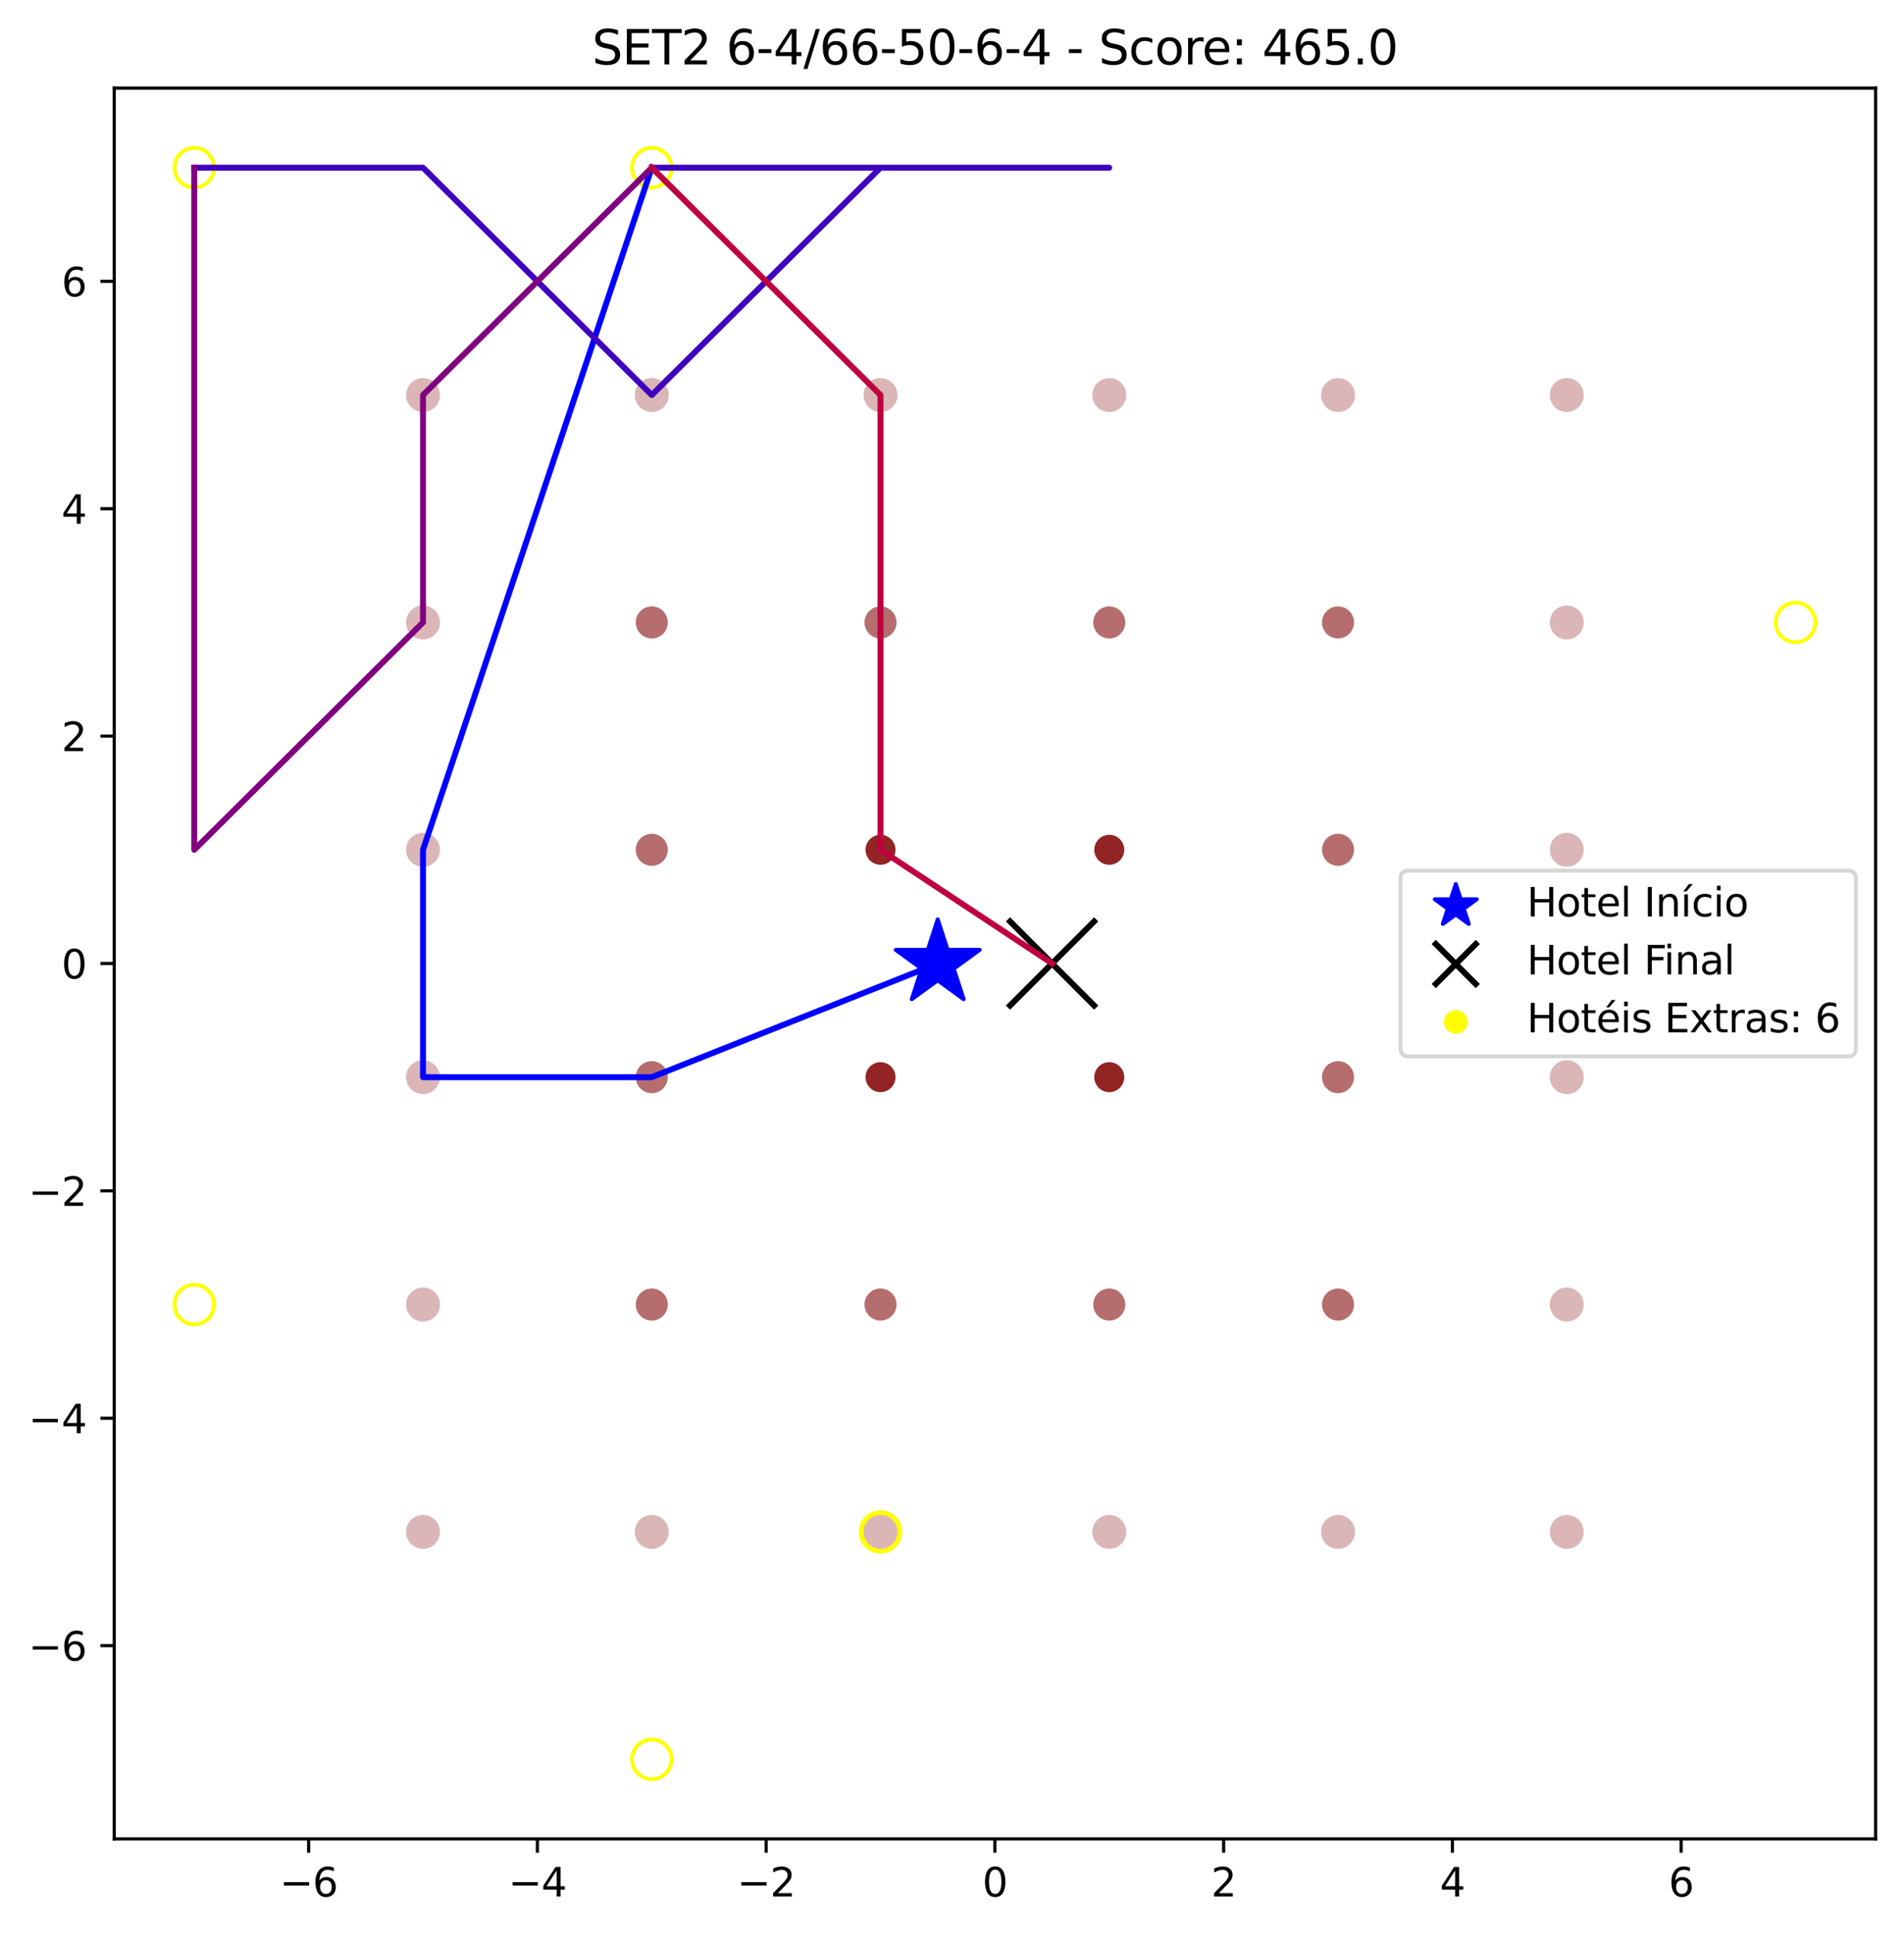 <?xml version="1.0" encoding="utf-8" standalone="no"?>
<!DOCTYPE svg PUBLIC "-//W3C//DTD SVG 1.1//EN"
  "http://www.w3.org/Graphics/SVG/1.1/DTD/svg11.dtd">
<svg height="489.716pt" version="1.1" viewBox="0 0 482.542 489.716" width="482.542pt" xmlns="http://www.w3.org/2000/svg" xmlns:xlink="http://www.w3.org/1999/xlink">
 <defs>
  <style type="text/css">*{stroke-linecap:butt;stroke-linejoin:round;}</style>
 </defs>
 <g id="figure_1">
  <g id="patch_1">
   <path d="M 0 489.716 
L 482.542 489.716 
L 482.542 0 
L 0 0 
z
" style="fill:#ffffff;"/>
  </g>
  <g id="axes_1">
   <g id="patch_2">
    <path d="M 28.942 465.838 
L 475.342 465.838 
L 475.342 22.318 
L 28.942 22.318 
z
" style="fill:#ffffff;"/>
   </g>
   <g id="PathCollection_1">
    <defs>
     <path d="M 0 -11.18 
L -2.51 -3.455 
L -10.633 -3.455 
L -4.061 1.32 
L -6.572 9.045 
L -0 4.271 
L 6.572 9.045 
L 4.061 1.32 
L 10.633 -3.455 
L 2.51 -3.455 
z
" id="mbd7405858d" style="stroke:#0000ff;"/>
    </defs>
    <g clip-path="url(#p10ee501f19)">
     <use style="fill:#0000ff;stroke:#0000ff;" x="237.649" xlink:href="#mbd7405858d" y="244.078"/>
    </g>
   </g>
   <g id="PathCollection_2">
    <defs>
     <path d="M -11.18 11.18 
L 11.18 -11.18 
M -11.18 -11.18 
L 11.18 11.18 
" id="m6e31eba4f6" style="stroke:#000000;stroke-width:1.5;"/>
    </defs>
    <g clip-path="url(#p10ee501f19)">
     <use style="stroke:#000000;stroke-width:1.5;" x="266.636" xlink:href="#m6e31eba4f6" y="244.078"/>
    </g>
   </g>
   <g id="PathCollection_3">
    <defs>
     <path d="M 0 5 
C 1.326 5 2.598 4.473 3.536 3.536 
C 4.473 2.598 5 1.326 5 0 
C 5 -1.326 4.473 -2.598 3.536 -3.536 
C 2.598 -4.473 1.326 -5 0 -5 
C -1.326 -5 -2.598 -4.473 -3.536 -3.536 
C -4.473 -2.598 -5 -1.326 -5 0 
C -5 1.326 -4.473 2.598 -3.536 3.536 
C -2.598 4.473 -1.326 5 0 5 
z
" id="m34929e8a48" style="stroke:#ffff00;"/>
    </defs>
    <g clip-path="url(#p10ee501f19)">
     <use style="fill:#ffff00;stroke:#ffff00;" x="49.233" xlink:href="#m34929e8a48" y="330.478"/>
    </g>
   </g>
   <g id="PathCollection_4">
    <g clip-path="url(#p10ee501f19)">
     <use style="fill:#ffff00;stroke:#ffff00;" x="165.181" xlink:href="#m34929e8a48" y="42.478"/>
    </g>
   </g>
   <g id="PathCollection_5">
    <g clip-path="url(#p10ee501f19)">
     <use style="fill:#ffff00;stroke:#ffff00;" x="455.051" xlink:href="#m34929e8a48" y="157.678"/>
    </g>
   </g>
   <g id="PathCollection_6">
    <g clip-path="url(#p10ee501f19)">
     <use style="fill:#ffff00;stroke:#ffff00;" x="49.233" xlink:href="#m34929e8a48" y="42.478"/>
    </g>
   </g>
   <g id="PathCollection_7">
    <g clip-path="url(#p10ee501f19)">
     <use style="fill:#ffff00;stroke:#ffff00;" x="165.181" xlink:href="#m34929e8a48" y="445.678"/>
    </g>
   </g>
   <g id="PathCollection_8">
    <g clip-path="url(#p10ee501f19)">
     <use style="fill:#ffff00;stroke:#ffff00;" x="223.155" xlink:href="#m34929e8a48" y="388.078"/>
    </g>
   </g>
   <g id="PathCollection_9">
    <defs>
     <path d="M 0 4.031 
C 1.069 4.031 2.094 3.606 2.85 2.85 
C 3.606 2.094 4.031 1.069 4.031 0 
C 4.031 -1.069 3.606 -2.094 2.85 -2.85 
C 2.094 -3.606 1.069 -4.031 0 -4.031 
C -1.069 -4.031 -2.094 -3.606 -2.85 -2.85 
C -3.606 -2.094 -4.031 -1.069 -4.031 0 
C -4.031 1.069 -3.606 2.094 -2.85 2.85 
C -2.094 3.606 -1.069 4.031 0 4.031 
z
" id="mad0c6aa9f8" style="stroke:#ffffff;"/>
    </defs>
    <g clip-path="url(#p10ee501f19)">
     <use style="fill:#ffffff;stroke:#ffffff;" x="49.233" xlink:href="#mad0c6aa9f8" y="445.678"/>
    </g>
   </g>
   <g id="PathCollection_10">
    <g clip-path="url(#p10ee501f19)">
     <use style="fill:#ffffff;stroke:#ffffff;" x="49.233" xlink:href="#mad0c6aa9f8" y="388.078"/>
    </g>
   </g>
   <g id="PathCollection_11">
    <g clip-path="url(#p10ee501f19)">
     <use style="fill:#ffffff;stroke:#ffffff;" x="49.233" xlink:href="#mad0c6aa9f8" y="330.478"/>
    </g>
   </g>
   <g id="PathCollection_12">
    <g clip-path="url(#p10ee501f19)">
     <use style="fill:#ffffff;stroke:#ffffff;" x="49.233" xlink:href="#mad0c6aa9f8" y="272.878"/>
    </g>
   </g>
   <g id="PathCollection_13">
    <g clip-path="url(#p10ee501f19)">
     <use style="fill:#ffffff;stroke:#ffffff;" x="49.233" xlink:href="#mad0c6aa9f8" y="215.278"/>
    </g>
   </g>
   <g id="PathCollection_14">
    <g clip-path="url(#p10ee501f19)">
     <use style="fill:#ffffff;stroke:#ffffff;" x="49.233" xlink:href="#mad0c6aa9f8" y="157.678"/>
    </g>
   </g>
   <g id="PathCollection_15">
    <g clip-path="url(#p10ee501f19)">
     <use style="fill:#ffffff;stroke:#ffffff;" x="49.233" xlink:href="#mad0c6aa9f8" y="100.078"/>
    </g>
   </g>
   <g id="PathCollection_16">
    <g clip-path="url(#p10ee501f19)">
     <use style="fill:#ffffff;stroke:#ffffff;" x="49.233" xlink:href="#mad0c6aa9f8" y="42.478"/>
    </g>
   </g>
   <g id="PathCollection_17">
    <g clip-path="url(#p10ee501f19)">
     <use style="fill:#ffffff;stroke:#ffffff;" x="107.207" xlink:href="#mad0c6aa9f8" y="445.678"/>
    </g>
   </g>
   <g id="PathCollection_18">
    <defs>
     <path d="M 0 3.803 
C 1.009 3.803 1.976 3.402 2.689 2.689 
C 3.402 1.976 3.803 1.009 3.803 0 
C 3.803 -1.009 3.402 -1.976 2.689 -2.689 
C 1.976 -3.402 1.009 -3.803 0 -3.803 
C -1.009 -3.803 -1.976 -3.402 -2.689 -2.689 
C -3.402 -1.976 -3.803 -1.009 -3.803 0 
C -3.803 1.009 -3.402 1.976 -2.689 2.689 
C -1.976 3.402 -1.009 3.803 0 3.803 
z
" id="me879b476de" style="stroke:#dbb6b6;"/>
    </defs>
    <g clip-path="url(#p10ee501f19)">
     <use style="fill:#dbb6b6;stroke:#dbb6b6;" x="107.207" xlink:href="#me879b476de" y="388.078"/>
    </g>
   </g>
   <g id="PathCollection_19">
    <g clip-path="url(#p10ee501f19)">
     <use style="fill:#dbb6b6;stroke:#dbb6b6;" x="107.207" xlink:href="#me879b476de" y="330.478"/>
    </g>
   </g>
   <g id="PathCollection_20">
    <g clip-path="url(#p10ee501f19)">
     <use style="fill:#dbb6b6;stroke:#dbb6b6;" x="107.207" xlink:href="#me879b476de" y="272.878"/>
    </g>
   </g>
   <g id="PathCollection_21">
    <g clip-path="url(#p10ee501f19)">
     <use style="fill:#dbb6b6;stroke:#dbb6b6;" x="107.207" xlink:href="#me879b476de" y="215.278"/>
    </g>
   </g>
   <g id="PathCollection_22">
    <g clip-path="url(#p10ee501f19)">
     <use style="fill:#dbb6b6;stroke:#dbb6b6;" x="107.207" xlink:href="#me879b476de" y="157.678"/>
    </g>
   </g>
   <g id="PathCollection_23">
    <g clip-path="url(#p10ee501f19)">
     <use style="fill:#dbb6b6;stroke:#dbb6b6;" x="107.207" xlink:href="#me879b476de" y="100.078"/>
    </g>
   </g>
   <g id="PathCollection_24">
    <g clip-path="url(#p10ee501f19)">
     <use style="fill:#ffffff;stroke:#ffffff;" x="107.207" xlink:href="#mad0c6aa9f8" y="42.478"/>
    </g>
   </g>
   <g id="PathCollection_25">
    <g clip-path="url(#p10ee501f19)">
     <use style="fill:#ffffff;stroke:#ffffff;" x="165.181" xlink:href="#mad0c6aa9f8" y="445.678"/>
    </g>
   </g>
   <g id="PathCollection_26">
    <g clip-path="url(#p10ee501f19)">
     <use style="fill:#dbb6b6;stroke:#dbb6b6;" x="165.181" xlink:href="#me879b476de" y="388.078"/>
    </g>
   </g>
   <g id="PathCollection_27">
    <defs>
     <path d="M 0 3.561 
C 0.944 3.561 1.85 3.186 2.518 2.518 
C 3.186 1.85 3.561 0.944 3.561 0 
C 3.561 -0.944 3.186 -1.85 2.518 -2.518 
C 1.85 -3.186 0.944 -3.561 0 -3.561 
C -0.944 -3.561 -1.85 -3.186 -2.518 -2.518 
C -3.186 -1.85 -3.561 -0.944 -3.561 0 
C -3.561 0.944 -3.186 1.85 -2.518 2.518 
C -1.85 3.186 -0.944 3.561 0 3.561 
z
" id="m83471bb97b" style="stroke:#b66d6d;"/>
    </defs>
    <g clip-path="url(#p10ee501f19)">
     <use style="fill:#b66d6d;stroke:#b66d6d;" x="165.181" xlink:href="#m83471bb97b" y="330.478"/>
    </g>
   </g>
   <g id="PathCollection_28">
    <g clip-path="url(#p10ee501f19)">
     <use style="fill:#b66d6d;stroke:#b66d6d;" x="165.181" xlink:href="#m83471bb97b" y="272.878"/>
    </g>
   </g>
   <g id="PathCollection_29">
    <g clip-path="url(#p10ee501f19)">
     <use style="fill:#b66d6d;stroke:#b66d6d;" x="165.181" xlink:href="#m83471bb97b" y="215.278"/>
    </g>
   </g>
   <g id="PathCollection_30">
    <g clip-path="url(#p10ee501f19)">
     <use style="fill:#b66d6d;stroke:#b66d6d;" x="165.181" xlink:href="#m83471bb97b" y="157.678"/>
    </g>
   </g>
   <g id="PathCollection_31">
    <g clip-path="url(#p10ee501f19)">
     <use style="fill:#dbb6b6;stroke:#dbb6b6;" x="165.181" xlink:href="#me879b476de" y="100.078"/>
    </g>
   </g>
   <g id="PathCollection_32">
    <g clip-path="url(#p10ee501f19)">
     <use style="fill:#ffffff;stroke:#ffffff;" x="165.181" xlink:href="#mad0c6aa9f8" y="42.478"/>
    </g>
   </g>
   <g id="PathCollection_33">
    <g clip-path="url(#p10ee501f19)">
     <use style="fill:#ffffff;stroke:#ffffff;" x="223.155" xlink:href="#mad0c6aa9f8" y="445.678"/>
    </g>
   </g>
   <g id="PathCollection_34">
    <g clip-path="url(#p10ee501f19)">
     <use style="fill:#dbb6b6;stroke:#dbb6b6;" x="223.155" xlink:href="#me879b476de" y="388.078"/>
    </g>
   </g>
   <g id="PathCollection_35">
    <g clip-path="url(#p10ee501f19)">
     <use style="fill:#b66d6d;stroke:#b66d6d;" x="223.155" xlink:href="#m83471bb97b" y="330.478"/>
    </g>
   </g>
   <g id="PathCollection_36">
    <defs>
     <path d="M 0 3.3 
C 0.875 3.3 1.715 2.953 2.334 2.334 
C 2.953 1.715 3.3 0.875 3.3 0 
C 3.3 -0.875 2.953 -1.715 2.334 -2.334 
C 1.715 -2.953 0.875 -3.3 0 -3.3 
C -0.875 -3.3 -1.715 -2.953 -2.334 -2.334 
C -2.953 -1.715 -3.3 -0.875 -3.3 0 
C -3.3 0.875 -2.953 1.715 -2.334 2.334 
C -1.715 2.953 -0.875 3.3 0 3.3 
z
" id="m0dc6334a6b" style="stroke:#922424;"/>
    </defs>
    <g clip-path="url(#p10ee501f19)">
     <use style="fill:#922424;stroke:#922424;" x="223.155" xlink:href="#m0dc6334a6b" y="272.878"/>
    </g>
   </g>
   <g id="PathCollection_37">
    <g clip-path="url(#p10ee501f19)">
     <use style="fill:#922424;stroke:#922424;" x="223.155" xlink:href="#m0dc6334a6b" y="215.278"/>
    </g>
   </g>
   <g id="PathCollection_38">
    <g clip-path="url(#p10ee501f19)">
     <use style="fill:#b66d6d;stroke:#b66d6d;" x="223.155" xlink:href="#m83471bb97b" y="157.678"/>
    </g>
   </g>
   <g id="PathCollection_39">
    <g clip-path="url(#p10ee501f19)">
     <use style="fill:#dbb6b6;stroke:#dbb6b6;" x="223.155" xlink:href="#me879b476de" y="100.078"/>
    </g>
   </g>
   <g id="PathCollection_40">
    <g clip-path="url(#p10ee501f19)">
     <use style="fill:#ffffff;stroke:#ffffff;" x="223.155" xlink:href="#mad0c6aa9f8" y="42.478"/>
    </g>
   </g>
   <g id="PathCollection_41">
    <g clip-path="url(#p10ee501f19)">
     <use style="fill:#ffffff;stroke:#ffffff;" x="281.129" xlink:href="#mad0c6aa9f8" y="445.678"/>
    </g>
   </g>
   <g id="PathCollection_42">
    <g clip-path="url(#p10ee501f19)">
     <use style="fill:#dbb6b6;stroke:#dbb6b6;" x="281.129" xlink:href="#me879b476de" y="388.078"/>
    </g>
   </g>
   <g id="PathCollection_43">
    <g clip-path="url(#p10ee501f19)">
     <use style="fill:#b66d6d;stroke:#b66d6d;" x="281.129" xlink:href="#m83471bb97b" y="330.478"/>
    </g>
   </g>
   <g id="PathCollection_44">
    <g clip-path="url(#p10ee501f19)">
     <use style="fill:#922424;stroke:#922424;" x="281.129" xlink:href="#m0dc6334a6b" y="272.878"/>
    </g>
   </g>
   <g id="PathCollection_45">
    <g clip-path="url(#p10ee501f19)">
     <use style="fill:#922424;stroke:#922424;" x="281.129" xlink:href="#m0dc6334a6b" y="215.278"/>
    </g>
   </g>
   <g id="PathCollection_46">
    <g clip-path="url(#p10ee501f19)">
     <use style="fill:#b66d6d;stroke:#b66d6d;" x="281.129" xlink:href="#m83471bb97b" y="157.678"/>
    </g>
   </g>
   <g id="PathCollection_47">
    <g clip-path="url(#p10ee501f19)">
     <use style="fill:#dbb6b6;stroke:#dbb6b6;" x="281.129" xlink:href="#me879b476de" y="100.078"/>
    </g>
   </g>
   <g id="PathCollection_48">
    <g clip-path="url(#p10ee501f19)">
     <use style="fill:#ffffff;stroke:#ffffff;" x="281.129" xlink:href="#mad0c6aa9f8" y="42.478"/>
    </g>
   </g>
   <g id="PathCollection_49">
    <g clip-path="url(#p10ee501f19)">
     <use style="fill:#ffffff;stroke:#ffffff;" x="339.103" xlink:href="#mad0c6aa9f8" y="445.678"/>
    </g>
   </g>
   <g id="PathCollection_50">
    <g clip-path="url(#p10ee501f19)">
     <use style="fill:#dbb6b6;stroke:#dbb6b6;" x="339.103" xlink:href="#me879b476de" y="388.078"/>
    </g>
   </g>
   <g id="PathCollection_51">
    <g clip-path="url(#p10ee501f19)">
     <use style="fill:#b66d6d;stroke:#b66d6d;" x="339.103" xlink:href="#m83471bb97b" y="330.478"/>
    </g>
   </g>
   <g id="PathCollection_52">
    <g clip-path="url(#p10ee501f19)">
     <use style="fill:#b66d6d;stroke:#b66d6d;" x="339.103" xlink:href="#m83471bb97b" y="272.878"/>
    </g>
   </g>
   <g id="PathCollection_53">
    <g clip-path="url(#p10ee501f19)">
     <use style="fill:#b66d6d;stroke:#b66d6d;" x="339.103" xlink:href="#m83471bb97b" y="215.278"/>
    </g>
   </g>
   <g id="PathCollection_54">
    <g clip-path="url(#p10ee501f19)">
     <use style="fill:#b66d6d;stroke:#b66d6d;" x="339.103" xlink:href="#m83471bb97b" y="157.678"/>
    </g>
   </g>
   <g id="PathCollection_55">
    <g clip-path="url(#p10ee501f19)">
     <use style="fill:#dbb6b6;stroke:#dbb6b6;" x="339.103" xlink:href="#me879b476de" y="100.078"/>
    </g>
   </g>
   <g id="PathCollection_56">
    <g clip-path="url(#p10ee501f19)">
     <use style="fill:#ffffff;stroke:#ffffff;" x="339.103" xlink:href="#mad0c6aa9f8" y="42.478"/>
    </g>
   </g>
   <g id="PathCollection_57">
    <g clip-path="url(#p10ee501f19)">
     <use style="fill:#ffffff;stroke:#ffffff;" x="397.077" xlink:href="#mad0c6aa9f8" y="445.678"/>
    </g>
   </g>
   <g id="PathCollection_58">
    <g clip-path="url(#p10ee501f19)">
     <use style="fill:#dbb6b6;stroke:#dbb6b6;" x="397.077" xlink:href="#me879b476de" y="388.078"/>
    </g>
   </g>
   <g id="PathCollection_59">
    <g clip-path="url(#p10ee501f19)">
     <use style="fill:#dbb6b6;stroke:#dbb6b6;" x="397.077" xlink:href="#me879b476de" y="330.478"/>
    </g>
   </g>
   <g id="PathCollection_60">
    <g clip-path="url(#p10ee501f19)">
     <use style="fill:#dbb6b6;stroke:#dbb6b6;" x="397.077" xlink:href="#me879b476de" y="272.878"/>
    </g>
   </g>
   <g id="PathCollection_61">
    <g clip-path="url(#p10ee501f19)">
     <use style="fill:#dbb6b6;stroke:#dbb6b6;" x="397.077" xlink:href="#me879b476de" y="215.278"/>
    </g>
   </g>
   <g id="PathCollection_62">
    <g clip-path="url(#p10ee501f19)">
     <use style="fill:#dbb6b6;stroke:#dbb6b6;" x="397.077" xlink:href="#me879b476de" y="157.678"/>
    </g>
   </g>
   <g id="PathCollection_63">
    <g clip-path="url(#p10ee501f19)">
     <use style="fill:#dbb6b6;stroke:#dbb6b6;" x="397.077" xlink:href="#me879b476de" y="100.078"/>
    </g>
   </g>
   <g id="PathCollection_64">
    <g clip-path="url(#p10ee501f19)">
     <use style="fill:#ffffff;stroke:#ffffff;" x="397.077" xlink:href="#mad0c6aa9f8" y="42.478"/>
    </g>
   </g>
   <g id="PathCollection_65">
    <g clip-path="url(#p10ee501f19)">
     <use style="fill:#ffffff;stroke:#ffffff;" x="455.051" xlink:href="#mad0c6aa9f8" y="445.678"/>
    </g>
   </g>
   <g id="PathCollection_66">
    <g clip-path="url(#p10ee501f19)">
     <use style="fill:#ffffff;stroke:#ffffff;" x="455.051" xlink:href="#mad0c6aa9f8" y="388.078"/>
    </g>
   </g>
   <g id="PathCollection_67">
    <g clip-path="url(#p10ee501f19)">
     <use style="fill:#ffffff;stroke:#ffffff;" x="455.051" xlink:href="#mad0c6aa9f8" y="330.478"/>
    </g>
   </g>
   <g id="PathCollection_68">
    <g clip-path="url(#p10ee501f19)">
     <use style="fill:#ffffff;stroke:#ffffff;" x="455.051" xlink:href="#mad0c6aa9f8" y="272.878"/>
    </g>
   </g>
   <g id="PathCollection_69">
    <g clip-path="url(#p10ee501f19)">
     <use style="fill:#ffffff;stroke:#ffffff;" x="455.051" xlink:href="#mad0c6aa9f8" y="215.278"/>
    </g>
   </g>
   <g id="PathCollection_70">
    <g clip-path="url(#p10ee501f19)">
     <use style="fill:#ffffff;stroke:#ffffff;" x="455.051" xlink:href="#mad0c6aa9f8" y="157.678"/>
    </g>
   </g>
   <g id="PathCollection_71">
    <g clip-path="url(#p10ee501f19)">
     <use style="fill:#ffffff;stroke:#ffffff;" x="455.051" xlink:href="#mad0c6aa9f8" y="100.078"/>
    </g>
   </g>
   <g id="PathCollection_72">
    <g clip-path="url(#p10ee501f19)">
     <use style="fill:#ffffff;stroke:#ffffff;" x="455.051" xlink:href="#mad0c6aa9f8" y="42.478"/>
    </g>
   </g>
   <g id="PathCollection_73"/>
   <g id="matplotlib.axis_1">
    <g id="xtick_1">
     <g id="line2d_1">
      <defs>
       <path d="M 0 0 
L 0 3.5 
" id="m425af58d71" style="stroke:#000000;stroke-width:0.8;"/>
      </defs>
      <g>
       <use style="stroke:#000000;stroke-width:0.8;" x="78.22" xlink:href="#m425af58d71" y="465.838"/>
      </g>
     </g>
     <g id="text_1">
      <!-- −6 -->
      <g transform="translate(70.849 480.437)scale(0.1 -0.1)">
       <defs>
        <path d="M 678 2272 
L 4684 2272 
L 4684 1741 
L 678 1741 
L 678 2272 
z
" id="DejaVuSans-2212" transform="scale(0.016)"/>
        <path d="M 2113 2584 
Q 1688 2584 1439 2293 
Q 1191 2003 1191 1497 
Q 1191 994 1439 701 
Q 1688 409 2113 409 
Q 2538 409 2786 701 
Q 3034 994 3034 1497 
Q 3034 2003 2786 2293 
Q 2538 2584 2113 2584 
z
M 3366 4563 
L 3366 3988 
Q 3128 4100 2886 4159 
Q 2644 4219 2406 4219 
Q 1781 4219 1451 3797 
Q 1122 3375 1075 2522 
Q 1259 2794 1537 2939 
Q 1816 3084 2150 3084 
Q 2853 3084 3261 2657 
Q 3669 2231 3669 1497 
Q 3669 778 3244 343 
Q 2819 -91 2113 -91 
Q 1303 -91 875 529 
Q 447 1150 447 2328 
Q 447 3434 972 4092 
Q 1497 4750 2381 4750 
Q 2619 4750 2861 4703 
Q 3103 4656 3366 4563 
z
" id="DejaVuSans-36" transform="scale(0.016)"/>
       </defs>
       <use xlink:href="#DejaVuSans-2212"/>
       <use x="83.789" xlink:href="#DejaVuSans-36"/>
      </g>
     </g>
    </g>
    <g id="xtick_2">
     <g id="line2d_2">
      <g>
       <use style="stroke:#000000;stroke-width:0.8;" x="136.194" xlink:href="#m425af58d71" y="465.838"/>
      </g>
     </g>
     <g id="text_2">
      <!-- −4 -->
      <g transform="translate(128.823 480.437)scale(0.1 -0.1)">
       <defs>
        <path d="M 2419 4116 
L 825 1625 
L 2419 1625 
L 2419 4116 
z
M 2253 4666 
L 3047 4666 
L 3047 1625 
L 3713 1625 
L 3713 1100 
L 3047 1100 
L 3047 0 
L 2419 0 
L 2419 1100 
L 313 1100 
L 313 1709 
L 2253 4666 
z
" id="DejaVuSans-34" transform="scale(0.016)"/>
       </defs>
       <use xlink:href="#DejaVuSans-2212"/>
       <use x="83.789" xlink:href="#DejaVuSans-34"/>
      </g>
     </g>
    </g>
    <g id="xtick_3">
     <g id="line2d_3">
      <g>
       <use style="stroke:#000000;stroke-width:0.8;" x="194.168" xlink:href="#m425af58d71" y="465.838"/>
      </g>
     </g>
     <g id="text_3">
      <!-- −2 -->
      <g transform="translate(186.797 480.437)scale(0.1 -0.1)">
       <defs>
        <path d="M 1228 531 
L 3431 531 
L 3431 0 
L 469 0 
L 469 531 
Q 828 903 1448 1529 
Q 2069 2156 2228 2338 
Q 2531 2678 2651 2914 
Q 2772 3150 2772 3378 
Q 2772 3750 2511 3984 
Q 2250 4219 1831 4219 
Q 1534 4219 1204 4116 
Q 875 4013 500 3803 
L 500 4441 
Q 881 4594 1212 4672 
Q 1544 4750 1819 4750 
Q 2544 4750 2975 4387 
Q 3406 4025 3406 3419 
Q 3406 3131 3298 2873 
Q 3191 2616 2906 2266 
Q 2828 2175 2409 1742 
Q 1991 1309 1228 531 
z
" id="DejaVuSans-32" transform="scale(0.016)"/>
       </defs>
       <use xlink:href="#DejaVuSans-2212"/>
       <use x="83.789" xlink:href="#DejaVuSans-32"/>
      </g>
     </g>
    </g>
    <g id="xtick_4">
     <g id="line2d_4">
      <g>
       <use style="stroke:#000000;stroke-width:0.8;" x="252.142" xlink:href="#m425af58d71" y="465.838"/>
      </g>
     </g>
     <g id="text_4">
      <!-- 0 -->
      <g transform="translate(248.961 480.437)scale(0.1 -0.1)">
       <defs>
        <path d="M 2034 4250 
Q 1547 4250 1301 3770 
Q 1056 3291 1056 2328 
Q 1056 1369 1301 889 
Q 1547 409 2034 409 
Q 2525 409 2770 889 
Q 3016 1369 3016 2328 
Q 3016 3291 2770 3770 
Q 2525 4250 2034 4250 
z
M 2034 4750 
Q 2819 4750 3233 4129 
Q 3647 3509 3647 2328 
Q 3647 1150 3233 529 
Q 2819 -91 2034 -91 
Q 1250 -91 836 529 
Q 422 1150 422 2328 
Q 422 3509 836 4129 
Q 1250 4750 2034 4750 
z
" id="DejaVuSans-30" transform="scale(0.016)"/>
       </defs>
       <use xlink:href="#DejaVuSans-30"/>
      </g>
     </g>
    </g>
    <g id="xtick_5">
     <g id="line2d_5">
      <g>
       <use style="stroke:#000000;stroke-width:0.8;" x="310.116" xlink:href="#m425af58d71" y="465.838"/>
      </g>
     </g>
     <g id="text_5">
      <!-- 2 -->
      <g transform="translate(306.935 480.437)scale(0.1 -0.1)">
       <use xlink:href="#DejaVuSans-32"/>
      </g>
     </g>
    </g>
    <g id="xtick_6">
     <g id="line2d_6">
      <g>
       <use style="stroke:#000000;stroke-width:0.8;" x="368.09" xlink:href="#m425af58d71" y="465.838"/>
      </g>
     </g>
     <g id="text_6">
      <!-- 4 -->
      <g transform="translate(364.909 480.437)scale(0.1 -0.1)">
       <use xlink:href="#DejaVuSans-34"/>
      </g>
     </g>
    </g>
    <g id="xtick_7">
     <g id="line2d_7">
      <g>
       <use style="stroke:#000000;stroke-width:0.8;" x="426.064" xlink:href="#m425af58d71" y="465.838"/>
      </g>
     </g>
     <g id="text_7">
      <!-- 6 -->
      <g transform="translate(422.883 480.437)scale(0.1 -0.1)">
       <use xlink:href="#DejaVuSans-36"/>
      </g>
     </g>
    </g>
   </g>
   <g id="matplotlib.axis_2">
    <g id="ytick_1">
     <g id="line2d_8">
      <defs>
       <path d="M 0 0 
L -3.5 0 
" id="mb690957cd9" style="stroke:#000000;stroke-width:0.8;"/>
      </defs>
      <g>
       <use style="stroke:#000000;stroke-width:0.8;" x="28.942" xlink:href="#mb690957cd9" y="416.878"/>
      </g>
     </g>
     <g id="text_8">
      <!-- −6 -->
      <g transform="translate(7.2 420.677)scale(0.1 -0.1)">
       <use xlink:href="#DejaVuSans-2212"/>
       <use x="83.789" xlink:href="#DejaVuSans-36"/>
      </g>
     </g>
    </g>
    <g id="ytick_2">
     <g id="line2d_9">
      <g>
       <use style="stroke:#000000;stroke-width:0.8;" x="28.942" xlink:href="#mb690957cd9" y="359.278"/>
      </g>
     </g>
     <g id="text_9">
      <!-- −4 -->
      <g transform="translate(7.2 363.077)scale(0.1 -0.1)">
       <use xlink:href="#DejaVuSans-2212"/>
       <use x="83.789" xlink:href="#DejaVuSans-34"/>
      </g>
     </g>
    </g>
    <g id="ytick_3">
     <g id="line2d_10">
      <g>
       <use style="stroke:#000000;stroke-width:0.8;" x="28.942" xlink:href="#mb690957cd9" y="301.678"/>
      </g>
     </g>
     <g id="text_10">
      <!-- −2 -->
      <g transform="translate(7.2 305.477)scale(0.1 -0.1)">
       <use xlink:href="#DejaVuSans-2212"/>
       <use x="83.789" xlink:href="#DejaVuSans-32"/>
      </g>
     </g>
    </g>
    <g id="ytick_4">
     <g id="line2d_11">
      <g>
       <use style="stroke:#000000;stroke-width:0.8;" x="28.942" xlink:href="#mb690957cd9" y="244.078"/>
      </g>
     </g>
     <g id="text_11">
      <!-- 0 -->
      <g transform="translate(15.58 247.877)scale(0.1 -0.1)">
       <use xlink:href="#DejaVuSans-30"/>
      </g>
     </g>
    </g>
    <g id="ytick_5">
     <g id="line2d_12">
      <g>
       <use style="stroke:#000000;stroke-width:0.8;" x="28.942" xlink:href="#mb690957cd9" y="186.478"/>
      </g>
     </g>
     <g id="text_12">
      <!-- 2 -->
      <g transform="translate(15.58 190.277)scale(0.1 -0.1)">
       <use xlink:href="#DejaVuSans-32"/>
      </g>
     </g>
    </g>
    <g id="ytick_6">
     <g id="line2d_13">
      <g>
       <use style="stroke:#000000;stroke-width:0.8;" x="28.942" xlink:href="#mb690957cd9" y="128.878"/>
      </g>
     </g>
     <g id="text_13">
      <!-- 4 -->
      <g transform="translate(15.58 132.677)scale(0.1 -0.1)">
       <use xlink:href="#DejaVuSans-34"/>
      </g>
     </g>
    </g>
    <g id="ytick_7">
     <g id="line2d_14">
      <g>
       <use style="stroke:#000000;stroke-width:0.8;" x="28.942" xlink:href="#mb690957cd9" y="71.278"/>
      </g>
     </g>
     <g id="text_14">
      <!-- 6 -->
      <g transform="translate(15.58 75.077)scale(0.1 -0.1)">
       <use xlink:href="#DejaVuSans-36"/>
      </g>
     </g>
    </g>
   </g>
   <g id="line2d_15">
    <path clip-path="url(#p10ee501f19)" d="M 237.649 244.078 
L 165.181 272.878 
L 107.207 272.878 
L 107.207 215.278 
L 165.181 42.478 
L 165.181 42.478 
" style="fill:none;stroke:#0000ff;stroke-linecap:square;stroke-width:1.5;"/>
   </g>
   <g id="line2d_16">
    <path clip-path="url(#p10ee501f19)" d="M 165.181 42.478 
L 281.129 42.478 
L 223.155 42.478 
L 165.181 100.078 
L 107.207 42.478 
L 49.233 42.478 
L 49.233 42.478 
" style="fill:none;stroke:#4000bf;stroke-linecap:square;stroke-width:1.5;"/>
   </g>
   <g id="line2d_17">
    <path clip-path="url(#p10ee501f19)" d="M 49.233 42.478 
L 49.233 100.078 
L 49.233 157.678 
L 49.233 215.278 
L 107.207 157.678 
L 107.207 100.078 
L 165.181 42.478 
" style="fill:none;stroke:#800080;stroke-linecap:square;stroke-width:1.5;"/>
   </g>
   <g id="line2d_18">
    <path clip-path="url(#p10ee501f19)" d="M 165.181 42.478 
L 223.155 100.078 
L 223.155 157.678 
L 223.155 215.278 
L 266.636 244.078 
" style="fill:none;stroke:#bf0040;stroke-linecap:square;stroke-width:1.5;"/>
   </g>
   <g id="patch_3">
    <path d="M 28.942 465.838 
L 28.942 22.318 
" style="fill:none;stroke:#000000;stroke-linecap:square;stroke-linejoin:miter;stroke-width:0.8;"/>
   </g>
   <g id="patch_4">
    <path d="M 475.342 465.838 
L 475.342 22.318 
" style="fill:none;stroke:#000000;stroke-linecap:square;stroke-linejoin:miter;stroke-width:0.8;"/>
   </g>
   <g id="patch_5">
    <path d="M 28.942 465.838 
L 475.342 465.838 
" style="fill:none;stroke:#000000;stroke-linecap:square;stroke-linejoin:miter;stroke-width:0.8;"/>
   </g>
   <g id="patch_6">
    <path d="M 28.942 22.318 
L 475.342 22.318 
" style="fill:none;stroke:#000000;stroke-linecap:square;stroke-linejoin:miter;stroke-width:0.8;"/>
   </g>
   <g id="text_15">
    <!-- SET2 6-4/66-50-6-4 - Score: 465.0 -->
    <g transform="translate(150.047 16.318)scale(0.12 -0.12)">
     <defs>
      <path d="M 3425 4513 
L 3425 3897 
Q 3066 4069 2747 4153 
Q 2428 4238 2131 4238 
Q 1616 4238 1336 4038 
Q 1056 3838 1056 3469 
Q 1056 3159 1242 3001 
Q 1428 2844 1947 2747 
L 2328 2669 
Q 3034 2534 3370 2195 
Q 3706 1856 3706 1288 
Q 3706 609 3251 259 
Q 2797 -91 1919 -91 
Q 1588 -91 1214 -16 
Q 841 59 441 206 
L 441 856 
Q 825 641 1194 531 
Q 1563 422 1919 422 
Q 2459 422 2753 634 
Q 3047 847 3047 1241 
Q 3047 1584 2836 1778 
Q 2625 1972 2144 2069 
L 1759 2144 
Q 1053 2284 737 2584 
Q 422 2884 422 3419 
Q 422 4038 858 4394 
Q 1294 4750 2059 4750 
Q 2388 4750 2728 4690 
Q 3069 4631 3425 4513 
z
" id="DejaVuSans-53" transform="scale(0.016)"/>
      <path d="M 628 4666 
L 3578 4666 
L 3578 4134 
L 1259 4134 
L 1259 2753 
L 3481 2753 
L 3481 2222 
L 1259 2222 
L 1259 531 
L 3634 531 
L 3634 0 
L 628 0 
L 628 4666 
z
" id="DejaVuSans-45" transform="scale(0.016)"/>
      <path d="M -19 4666 
L 3928 4666 
L 3928 4134 
L 2272 4134 
L 2272 0 
L 1638 0 
L 1638 4134 
L -19 4134 
L -19 4666 
z
" id="DejaVuSans-54" transform="scale(0.016)"/>
      <path id="DejaVuSans-20" transform="scale(0.016)"/>
      <path d="M 313 2009 
L 1997 2009 
L 1997 1497 
L 313 1497 
L 313 2009 
z
" id="DejaVuSans-2d" transform="scale(0.016)"/>
      <path d="M 1625 4666 
L 2156 4666 
L 531 -594 
L 0 -594 
L 1625 4666 
z
" id="DejaVuSans-2f" transform="scale(0.016)"/>
      <path d="M 691 4666 
L 3169 4666 
L 3169 4134 
L 1269 4134 
L 1269 2991 
Q 1406 3038 1543 3061 
Q 1681 3084 1819 3084 
Q 2600 3084 3056 2656 
Q 3513 2228 3513 1497 
Q 3513 744 3044 326 
Q 2575 -91 1722 -91 
Q 1428 -91 1123 -41 
Q 819 9 494 109 
L 494 744 
Q 775 591 1075 516 
Q 1375 441 1709 441 
Q 2250 441 2565 725 
Q 2881 1009 2881 1497 
Q 2881 1984 2565 2268 
Q 2250 2553 1709 2553 
Q 1456 2553 1204 2497 
Q 953 2441 691 2322 
L 691 4666 
z
" id="DejaVuSans-35" transform="scale(0.016)"/>
      <path d="M 3122 3366 
L 3122 2828 
Q 2878 2963 2633 3030 
Q 2388 3097 2138 3097 
Q 1578 3097 1268 2742 
Q 959 2388 959 1747 
Q 959 1106 1268 751 
Q 1578 397 2138 397 
Q 2388 397 2633 464 
Q 2878 531 3122 666 
L 3122 134 
Q 2881 22 2623 -34 
Q 2366 -91 2075 -91 
Q 1284 -91 818 406 
Q 353 903 353 1747 
Q 353 2603 823 3093 
Q 1294 3584 2113 3584 
Q 2378 3584 2631 3529 
Q 2884 3475 3122 3366 
z
" id="DejaVuSans-63" transform="scale(0.016)"/>
      <path d="M 1959 3097 
Q 1497 3097 1228 2736 
Q 959 2375 959 1747 
Q 959 1119 1226 758 
Q 1494 397 1959 397 
Q 2419 397 2687 759 
Q 2956 1122 2956 1747 
Q 2956 2369 2687 2733 
Q 2419 3097 1959 3097 
z
M 1959 3584 
Q 2709 3584 3137 3096 
Q 3566 2609 3566 1747 
Q 3566 888 3137 398 
Q 2709 -91 1959 -91 
Q 1206 -91 779 398 
Q 353 888 353 1747 
Q 353 2609 779 3096 
Q 1206 3584 1959 3584 
z
" id="DejaVuSans-6f" transform="scale(0.016)"/>
      <path d="M 2631 2963 
Q 2534 3019 2420 3045 
Q 2306 3072 2169 3072 
Q 1681 3072 1420 2755 
Q 1159 2438 1159 1844 
L 1159 0 
L 581 0 
L 581 3500 
L 1159 3500 
L 1159 2956 
Q 1341 3275 1631 3429 
Q 1922 3584 2338 3584 
Q 2397 3584 2469 3576 
Q 2541 3569 2628 3553 
L 2631 2963 
z
" id="DejaVuSans-72" transform="scale(0.016)"/>
      <path d="M 3597 1894 
L 3597 1613 
L 953 1613 
Q 991 1019 1311 708 
Q 1631 397 2203 397 
Q 2534 397 2845 478 
Q 3156 559 3463 722 
L 3463 178 
Q 3153 47 2828 -22 
Q 2503 -91 2169 -91 
Q 1331 -91 842 396 
Q 353 884 353 1716 
Q 353 2575 817 3079 
Q 1281 3584 2069 3584 
Q 2775 3584 3186 3129 
Q 3597 2675 3597 1894 
z
M 3022 2063 
Q 3016 2534 2758 2815 
Q 2500 3097 2075 3097 
Q 1594 3097 1305 2825 
Q 1016 2553 972 2059 
L 3022 2063 
z
" id="DejaVuSans-65" transform="scale(0.016)"/>
      <path d="M 750 794 
L 1409 794 
L 1409 0 
L 750 0 
L 750 794 
z
M 750 3309 
L 1409 3309 
L 1409 2516 
L 750 2516 
L 750 3309 
z
" id="DejaVuSans-3a" transform="scale(0.016)"/>
      <path d="M 684 794 
L 1344 794 
L 1344 0 
L 684 0 
L 684 794 
z
" id="DejaVuSans-2e" transform="scale(0.016)"/>
     </defs>
     <use xlink:href="#DejaVuSans-53"/>
     <use x="63.477" xlink:href="#DejaVuSans-45"/>
     <use x="126.66" xlink:href="#DejaVuSans-54"/>
     <use x="187.744" xlink:href="#DejaVuSans-32"/>
     <use x="251.367" xlink:href="#DejaVuSans-20"/>
     <use x="283.154" xlink:href="#DejaVuSans-36"/>
     <use x="346.777" xlink:href="#DejaVuSans-2d"/>
     <use x="382.861" xlink:href="#DejaVuSans-34"/>
     <use x="446.484" xlink:href="#DejaVuSans-2f"/>
     <use x="480.176" xlink:href="#DejaVuSans-36"/>
     <use x="543.799" xlink:href="#DejaVuSans-36"/>
     <use x="607.422" xlink:href="#DejaVuSans-2d"/>
     <use x="643.506" xlink:href="#DejaVuSans-35"/>
     <use x="707.129" xlink:href="#DejaVuSans-30"/>
     <use x="770.752" xlink:href="#DejaVuSans-2d"/>
     <use x="806.836" xlink:href="#DejaVuSans-36"/>
     <use x="870.459" xlink:href="#DejaVuSans-2d"/>
     <use x="906.543" xlink:href="#DejaVuSans-34"/>
     <use x="970.166" xlink:href="#DejaVuSans-20"/>
     <use x="1001.953" xlink:href="#DejaVuSans-2d"/>
     <use x="1038.037" xlink:href="#DejaVuSans-20"/>
     <use x="1069.824" xlink:href="#DejaVuSans-53"/>
     <use x="1133.301" xlink:href="#DejaVuSans-63"/>
     <use x="1188.281" xlink:href="#DejaVuSans-6f"/>
     <use x="1249.463" xlink:href="#DejaVuSans-72"/>
     <use x="1288.326" xlink:href="#DejaVuSans-65"/>
     <use x="1349.85" xlink:href="#DejaVuSans-3a"/>
     <use x="1383.541" xlink:href="#DejaVuSans-20"/>
     <use x="1415.328" xlink:href="#DejaVuSans-34"/>
     <use x="1478.951" xlink:href="#DejaVuSans-36"/>
     <use x="1542.574" xlink:href="#DejaVuSans-35"/>
     <use x="1606.197" xlink:href="#DejaVuSans-2e"/>
     <use x="1637.984" xlink:href="#DejaVuSans-30"/>
    </g>
   </g>
   <g id="legend_1">
    <g id="patch_7">
     <path d="M 356.948 267.595 
L 468.342 267.595 
Q 470.342 267.595 470.342 265.595 
L 470.342 222.561 
Q 470.342 220.561 468.342 220.561 
L 356.948 220.561 
Q 354.948 220.561 354.948 222.561 
L 354.948 265.595 
Q 354.948 267.595 356.948 267.595 
z
" style="fill:#ffffff;opacity:0.8;stroke:#cccccc;stroke-linejoin:miter;"/>
    </g>
    <g id="PathCollection_74">
     <defs>
      <path d="M 0 -5.59 
L -1.255 -1.727 
L -5.317 -1.727 
L -2.031 0.66 
L -3.286 4.523 
L -0 2.135 
L 3.286 4.523 
L 2.031 0.66 
L 5.317 -1.727 
L 1.255 -1.727 
z
" id="m9539da8494" style="stroke:#0000ff;"/>
     </defs>
     <g>
      <use style="fill:#0000ff;stroke:#0000ff;" x="368.948" xlink:href="#m9539da8494" y="229.534"/>
     </g>
    </g>
    <g id="text_16">
     <!-- Hotel Início -->
     <g transform="translate(386.948 232.159)scale(0.1 -0.1)">
      <defs>
       <path d="M 628 4666 
L 1259 4666 
L 1259 2753 
L 3553 2753 
L 3553 4666 
L 4184 4666 
L 4184 0 
L 3553 0 
L 3553 2222 
L 1259 2222 
L 1259 0 
L 628 0 
L 628 4666 
z
" id="DejaVuSans-48" transform="scale(0.016)"/>
       <path d="M 1172 4494 
L 1172 3500 
L 2356 3500 
L 2356 3053 
L 1172 3053 
L 1172 1153 
Q 1172 725 1289 603 
Q 1406 481 1766 481 
L 2356 481 
L 2356 0 
L 1766 0 
Q 1100 0 847 248 
Q 594 497 594 1153 
L 594 3053 
L 172 3053 
L 172 3500 
L 594 3500 
L 594 4494 
L 1172 4494 
z
" id="DejaVuSans-74" transform="scale(0.016)"/>
       <path d="M 603 4863 
L 1178 4863 
L 1178 0 
L 603 0 
L 603 4863 
z
" id="DejaVuSans-6c" transform="scale(0.016)"/>
       <path d="M 628 4666 
L 1259 4666 
L 1259 0 
L 628 0 
L 628 4666 
z
" id="DejaVuSans-49" transform="scale(0.016)"/>
       <path d="M 3513 2113 
L 3513 0 
L 2938 0 
L 2938 2094 
Q 2938 2591 2744 2837 
Q 2550 3084 2163 3084 
Q 1697 3084 1428 2787 
Q 1159 2491 1159 1978 
L 1159 0 
L 581 0 
L 581 3500 
L 1159 3500 
L 1159 2956 
Q 1366 3272 1645 3428 
Q 1925 3584 2291 3584 
Q 2894 3584 3203 3211 
Q 3513 2838 3513 2113 
z
" id="DejaVuSans-6e" transform="scale(0.016)"/>
       <path d="M 1322 5119 
L 1944 5119 
L 926 3944 
L 447 3944 
L 1322 5119 
z
M 603 3500 
L 1178 3500 
L 1178 0 
L 603 0 
L 603 3500 
z
M 891 3584 
L 891 3584 
z
" id="DejaVuSans-ed" transform="scale(0.016)"/>
       <path d="M 603 3500 
L 1178 3500 
L 1178 0 
L 603 0 
L 603 3500 
z
M 603 4863 
L 1178 4863 
L 1178 4134 
L 603 4134 
L 603 4863 
z
" id="DejaVuSans-69" transform="scale(0.016)"/>
      </defs>
      <use xlink:href="#DejaVuSans-48"/>
      <use x="75.195" xlink:href="#DejaVuSans-6f"/>
      <use x="136.377" xlink:href="#DejaVuSans-74"/>
      <use x="175.586" xlink:href="#DejaVuSans-65"/>
      <use x="237.109" xlink:href="#DejaVuSans-6c"/>
      <use x="264.893" xlink:href="#DejaVuSans-20"/>
      <use x="296.68" xlink:href="#DejaVuSans-49"/>
      <use x="326.172" xlink:href="#DejaVuSans-6e"/>
      <use x="389.551" xlink:href="#DejaVuSans-ed"/>
      <use x="417.334" xlink:href="#DejaVuSans-63"/>
      <use x="472.314" xlink:href="#DejaVuSans-69"/>
      <use x="500.098" xlink:href="#DejaVuSans-6f"/>
     </g>
    </g>
    <g id="PathCollection_75">
     <defs>
      <path d="M -5.59 5.59 
L 5.59 -5.59 
M -5.59 -5.59 
L 5.59 5.59 
" id="m562b2f29ac" style="stroke:#000000;stroke-width:1.5;"/>
     </defs>
     <g>
      <use style="stroke:#000000;stroke-width:1.5;" x="368.948" xlink:href="#m562b2f29ac" y="244.213"/>
     </g>
    </g>
    <g id="text_17">
     <!-- Hotel Final -->
     <g transform="translate(386.948 246.838)scale(0.1 -0.1)">
      <defs>
       <path d="M 628 4666 
L 3309 4666 
L 3309 4134 
L 1259 4134 
L 1259 2759 
L 3109 2759 
L 3109 2228 
L 1259 2228 
L 1259 0 
L 628 0 
L 628 4666 
z
" id="DejaVuSans-46" transform="scale(0.016)"/>
       <path d="M 2194 1759 
Q 1497 1759 1228 1600 
Q 959 1441 959 1056 
Q 959 750 1161 570 
Q 1363 391 1709 391 
Q 2188 391 2477 730 
Q 2766 1069 2766 1631 
L 2766 1759 
L 2194 1759 
z
M 3341 1997 
L 3341 0 
L 2766 0 
L 2766 531 
Q 2569 213 2275 61 
Q 1981 -91 1556 -91 
Q 1019 -91 701 211 
Q 384 513 384 1019 
Q 384 1609 779 1909 
Q 1175 2209 1959 2209 
L 2766 2209 
L 2766 2266 
Q 2766 2663 2505 2880 
Q 2244 3097 1772 3097 
Q 1472 3097 1187 3025 
Q 903 2953 641 2809 
L 641 3341 
Q 956 3463 1253 3523 
Q 1550 3584 1831 3584 
Q 2591 3584 2966 3190 
Q 3341 2797 3341 1997 
z
" id="DejaVuSans-61" transform="scale(0.016)"/>
      </defs>
      <use xlink:href="#DejaVuSans-48"/>
      <use x="75.195" xlink:href="#DejaVuSans-6f"/>
      <use x="136.377" xlink:href="#DejaVuSans-74"/>
      <use x="175.586" xlink:href="#DejaVuSans-65"/>
      <use x="237.109" xlink:href="#DejaVuSans-6c"/>
      <use x="264.893" xlink:href="#DejaVuSans-20"/>
      <use x="296.68" xlink:href="#DejaVuSans-46"/>
      <use x="346.949" xlink:href="#DejaVuSans-69"/>
      <use x="374.732" xlink:href="#DejaVuSans-6e"/>
      <use x="438.111" xlink:href="#DejaVuSans-61"/>
      <use x="499.391" xlink:href="#DejaVuSans-6c"/>
     </g>
    </g>
    <g id="PathCollection_76">
     <defs>
      <path d="M 0 2.5 
C 0.663 2.5 1.299 2.237 1.768 1.768 
C 2.237 1.299 2.5 0.663 2.5 0 
C 2.5 -0.663 2.237 -1.299 1.768 -1.768 
C 1.299 -2.237 0.663 -2.5 0 -2.5 
C -0.663 -2.5 -1.299 -2.237 -1.768 -1.768 
C -2.237 -1.299 -2.5 -0.663 -2.5 0 
C -2.5 0.663 -2.237 1.299 -1.768 1.768 
C -1.299 2.237 -0.663 2.5 0 2.5 
z
" id="m627eac0d76" style="stroke:#ffff00;"/>
     </defs>
     <g>
      <use style="fill:#ffff00;stroke:#ffff00;" x="368.948" xlink:href="#m627eac0d76" y="258.891"/>
     </g>
    </g>
    <g id="text_18">
     <!-- Hotéis Extras: 6 -->
     <g transform="translate(386.948 261.516)scale(0.1 -0.1)">
      <defs>
       <path d="M 3597 1894 
L 3597 1613 
L 953 1613 
Q 991 1019 1311 708 
Q 1631 397 2203 397 
Q 2534 397 2845 478 
Q 3156 559 3463 722 
L 3463 178 
Q 3153 47 2828 -22 
Q 2503 -91 2169 -91 
Q 1331 -91 842 396 
Q 353 884 353 1716 
Q 353 2575 817 3079 
Q 1281 3584 2069 3584 
Q 2775 3584 3186 3129 
Q 3597 2675 3597 1894 
z
M 3022 2063 
Q 3016 2534 2758 2815 
Q 2500 3097 2075 3097 
Q 1594 3097 1305 2825 
Q 1016 2553 972 2059 
L 3022 2063 
z
M 2466 5119 
L 3088 5119 
L 2070 3944 
L 1591 3944 
L 2466 5119 
z
" id="DejaVuSans-e9" transform="scale(0.016)"/>
       <path d="M 2834 3397 
L 2834 2853 
Q 2591 2978 2328 3040 
Q 2066 3103 1784 3103 
Q 1356 3103 1142 2972 
Q 928 2841 928 2578 
Q 928 2378 1081 2264 
Q 1234 2150 1697 2047 
L 1894 2003 
Q 2506 1872 2764 1633 
Q 3022 1394 3022 966 
Q 3022 478 2636 193 
Q 2250 -91 1575 -91 
Q 1294 -91 989 -36 
Q 684 19 347 128 
L 347 722 
Q 666 556 975 473 
Q 1284 391 1588 391 
Q 1994 391 2212 530 
Q 2431 669 2431 922 
Q 2431 1156 2273 1281 
Q 2116 1406 1581 1522 
L 1381 1569 
Q 847 1681 609 1914 
Q 372 2147 372 2553 
Q 372 3047 722 3315 
Q 1072 3584 1716 3584 
Q 2034 3584 2315 3537 
Q 2597 3491 2834 3397 
z
" id="DejaVuSans-73" transform="scale(0.016)"/>
       <path d="M 3513 3500 
L 2247 1797 
L 3578 0 
L 2900 0 
L 1881 1375 
L 863 0 
L 184 0 
L 1544 1831 
L 300 3500 
L 978 3500 
L 1906 2253 
L 2834 3500 
L 3513 3500 
z
" id="DejaVuSans-78" transform="scale(0.016)"/>
      </defs>
      <use xlink:href="#DejaVuSans-48"/>
      <use x="75.195" xlink:href="#DejaVuSans-6f"/>
      <use x="136.377" xlink:href="#DejaVuSans-74"/>
      <use x="175.586" xlink:href="#DejaVuSans-e9"/>
      <use x="237.109" xlink:href="#DejaVuSans-69"/>
      <use x="264.893" xlink:href="#DejaVuSans-73"/>
      <use x="316.992" xlink:href="#DejaVuSans-20"/>
      <use x="348.779" xlink:href="#DejaVuSans-45"/>
      <use x="411.963" xlink:href="#DejaVuSans-78"/>
      <use x="471.143" xlink:href="#DejaVuSans-74"/>
      <use x="510.352" xlink:href="#DejaVuSans-72"/>
      <use x="551.465" xlink:href="#DejaVuSans-61"/>
      <use x="612.744" xlink:href="#DejaVuSans-73"/>
      <use x="664.844" xlink:href="#DejaVuSans-3a"/>
      <use x="698.535" xlink:href="#DejaVuSans-20"/>
      <use x="730.322" xlink:href="#DejaVuSans-36"/>
     </g>
    </g>
   </g>
  </g>
 </g>
 <defs>
  <clipPath id="p10ee501f19">
   <rect height="443.52" width="446.4" x="28.942" y="22.318"/>
  </clipPath>
 </defs>
</svg>
